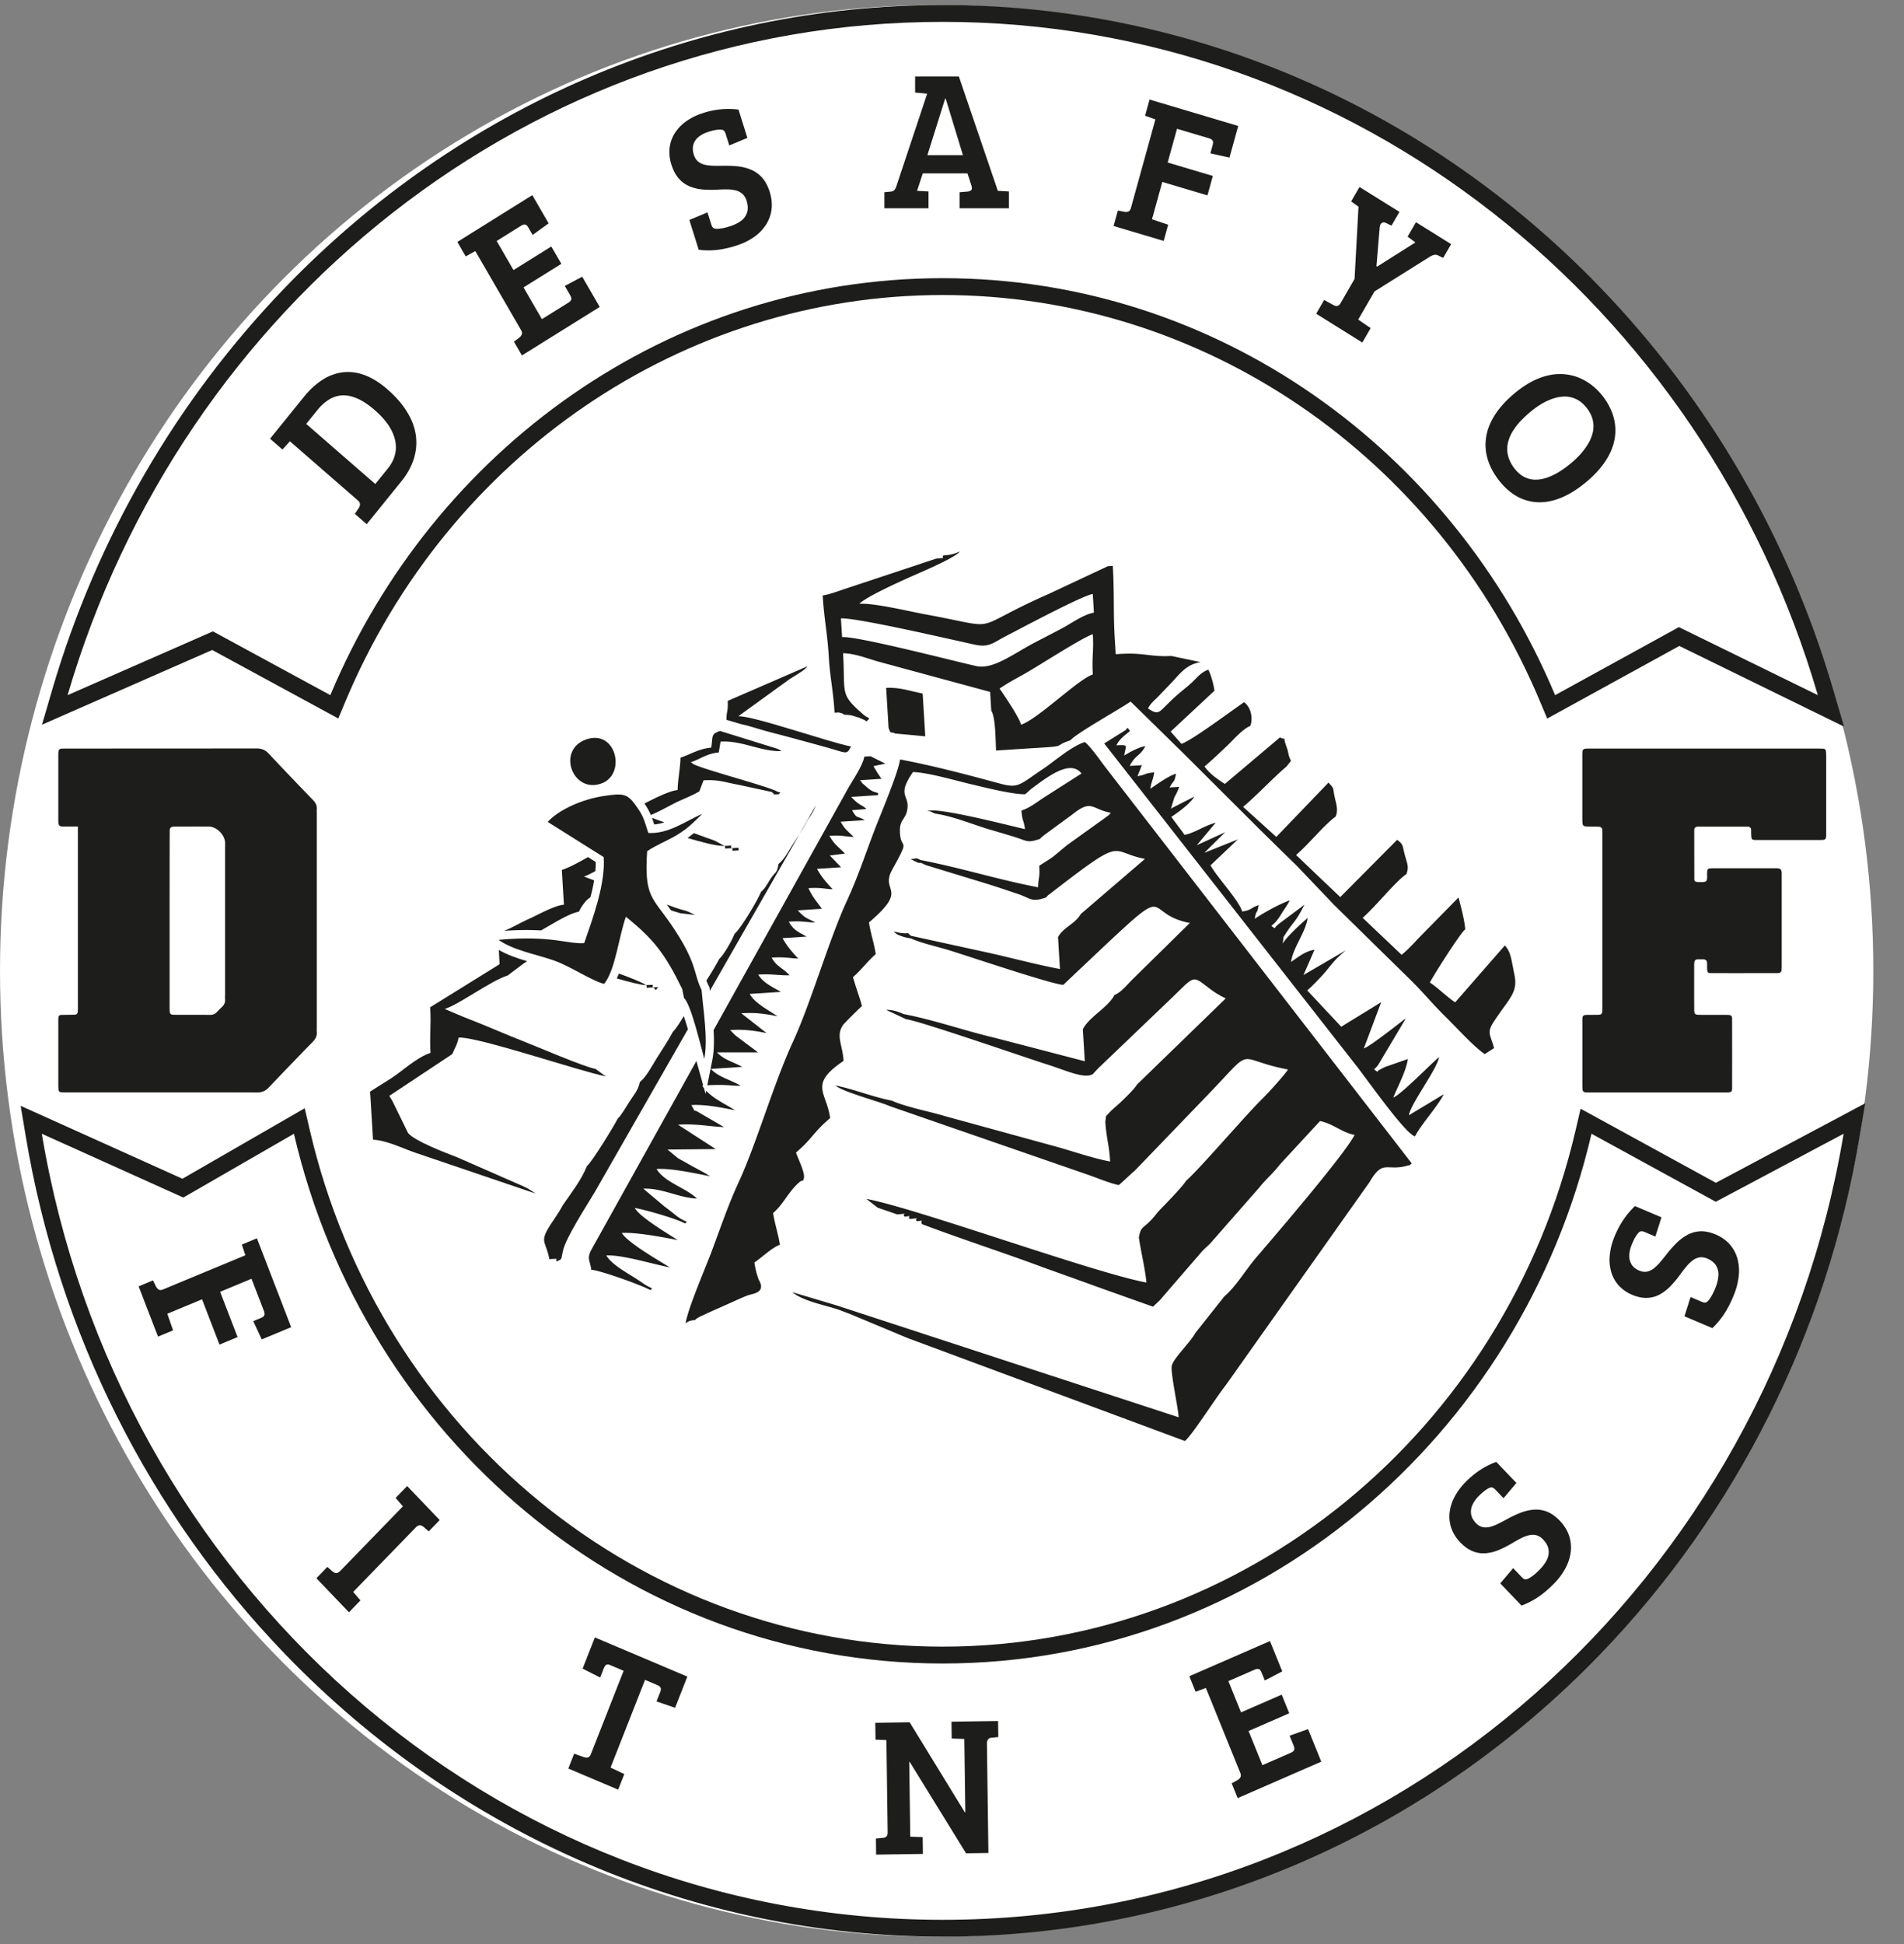 <svg id="Layer_1" data-name="Layer 1" xmlns="http://www.w3.org/2000/svg" viewBox="0 0 3651.02 3727.56"><rect x="0" y="0" width="3651.02" height="3727.56" fill="#808080" stroke="none"/><defs><style>.cls-1{fill:#fff;}.cls-2,.cls-3{fill:#1d1d1b;}.cls-3{fill-rule:evenodd;}</style></defs><ellipse class="cls-1" cx="1796.09" cy="1861.26" rx="1796.09" ry="1851.66"/><path class="cls-2" d="M149.31,1584.54c-11.44,0-20.7,0-29.95,0-4.78,0-7.27-2.58-7.41-7.33-.11-4-.12-8-.12-12q0-56,0-112c0-4-.13-8,.24-12,.35-3.71,2.56-6,6.53-6,2.66,0,5.32-.14,8-.14q182.79,0,365.6-.18c9.42,0,16.3,2.75,22.71,9.57q42.42,45.1,85.51,89.57c5,5.19,7.68,10.6,7,17.75-.25,2.65,0,5.33,0,8v409.85a76,76,0,0,0,0,8c.83,7.89-2.07,13.93-7.6,19.6q-42.54,43.59-84.51,87.75c-6.48,6.85-13.3,9.48-22.67,9.44-69.26-.32-138.51-.17-207.77-.17q-76.92,0-153.83,0c-4.66,0-9.33,0-14-.29-2.92-.21-4.66-2.16-4.89-5.15-.2-2.65-.33-5.32-.34-8q0-62,0-123.95c0-2,.11-4,.25-6,.21-3,1.82-5,4.89-5.06,8.65-.24,17.3-.27,26-.46,4-.08,5.95-2.45,6.19-6.21.22-3.32.18-6.66.18-10V1584.54Zm175.9,181v153.64c0,6-.13,12,.1,18,.24,6.59,1.73,8.26,8.3,8.31,23.26.16,46.53,0,69.79.16a16,16,0,0,0,12.33-5.2c3.24-3.34,6.44-6.72,9.84-9.9,4.1-3.85,6.38-8.27,6-14.07-.28-4,0-8,0-12V1627.12c0-4,.13-8,0-12-.6-14.69-16.1-30.23-30.86-30.41-21.26-.26-42.53-.06-63.8,0-1.33,0-2.66,0-4,.1-4.55.22-7.45,2.2-7.48,7.16,0,5.32-.11,10.64-.11,16Q325.2,1686.74,325.21,1765.55Z"/><path class="cls-2" d="M3268.26,1435.1q105.88,0,211.76,0c5.33,0,10.65.1,16,.25,3,.1,5,1.78,5.34,4.77a89.24,89.24,0,0,1,.5,9.95q0,73,0,145.94c0,2.66-.05,5.33-.16,8-.17,3.84-2.09,6.06-6,6.23-2,.09-4,.17-6,.17-40,0-79.91.08-119.87,0-11.23,0-11.25-.27-11.83-10.83-.14-2.66-.13-5.33-.11-8,0-5.22-3.19-6.79-7.68-6.79q-47,0-93.9,0c-4.68,0-7.53,1.91-7.53,6.93q.06,47,.15,93.95c0,3,1.71,4.85,4.83,5.11,1.33.1,2.66.23,4,.24,15.28.14,16.17.37,15.68-15-.06-2,.12-4,.24-6a5,5,0,0,1,4.95-5.08c3.31-.28,6.64-.4,10-.41q55.93,0,111.88,0c2.66,0,5.33,0,8,.14,5.84.42,7.63,2.48,8,9,.07,1.33,0,2.66,0,4q0,87,0,173.93c0,2.66-.09,5.33-.31,8-.32,4-2.79,5.73-6.54,6-.66.05-1.33,0-2,.05-42,0-83.9.06-125.86,0-6.92,0-7.85-1.21-8.27-8.24-.16-2.66-.05-5.33-.09-8,0-1.34,0-2.67-.14-4-.38-3.84-2.54-6-6.38-6.14s-8-.06-12,0c-4.16.06-5.62,2.87-6.08,6.4a46,46,0,0,0-.16,6c0,27.33-.1,54.65.05,82,.06,11.38.66,11.84,12.81,11.93,16.64.13,33.29-.07,49.94.1,8.5.09,9.87,1.25,9.89,8.64q.15,66,0,132c0,6.58-1.48,7.68-8.6,8-4,.17-8,.07-12,.07H3055c-4.66,0-9.32,0-14-.14-3.71-.13-6.29-1.84-6.49-5.91-.16-3.32-.23-6.65-.23-10q0-59,0-118c0-2-.05-4,0-6,.32-7,1.44-8.41,7.89-8.62,8-.24,16,0,24-.26,3.81-.1,6.06-2.41,6.26-6.27s.26-8,.26-12q0-161.93,0-323.87c0-4,0-8-.21-12a6.23,6.23,0,0,0-6.27-6.34c-6-.36-12-.17-18-.3-13.77-.28-13.77-.3-14-15,0-1.33,0-2.67,0-4q0-56,0-112c0-4-.05-8,.16-12,.19-3.76,2.17-6.22,6.1-6.38,5.32-.22,10.65-.26,16-.26Q3162.39,1435.08,3268.26,1435.1Z"/><path class="cls-3" d="M3290.28,2267.59l-259.39-142L3021.5,2166c-134.9,580.42-637.42,990.88-1213.8,990.88S728.81,2746.42,593.9,2166l-9.6-41.31L349.82,2259.87,39.65,2120.07l9.84,59c62.76,376.21,236.76,722.06,496.92,991.85,335.65,348.09,786.65,542,1261.29,542s925.66-193.9,1261.31-542c260.16-269.8,434.15-615.64,496.9-991.84l10.65-63.82ZM1807.7,3680.6c-865.56,0-1584.75-651.17-1727.52-1507l271.33,122.3,212.12-122.3C699,2756.19,1204.7,3189.2,1807.7,3189.2s1108.66-433,1244.08-1015.63L3290.07,2304l245.16-130.45C3392.46,3029.43,2673.26,3680.6,1807.7,3680.6Z"/><path class="cls-3" d="M3515.59,1323.34c-85.19-291.49-239.15-556.65-446.75-771.9C2733.2,203.43,2282.27,9.6,1807.7,9.6S882.22,203.43,546.58,551.42C339,766.67,185,1031.84,99.82,1323.34l-19.3,66,326.35-143.21,241.79,131.32L662,1345.6c198-472.82,647.39-780,1145.7-780s947.72,307.15,1145.7,780l13.41,32,253.35-139.22L3536,1393Zm-296.23-121.06L2982,1332.72C2785,862.38,2333.36,533.31,1807.7,533.31S830.39,862.38,633.44,1332.72L408.28,1210.43,129.62,1332.72C347.91,585.8,1016.67,41.91,1807.7,41.91S3267.5,585.8,3485.79,1332.72Z"/><path class="cls-2" d="M3289.53,2468.71a123.49,123.49,0,0,1-6.13,13.41,71.41,71.41,0,0,1-6.88,10.63c-2.18,2.7-4.27,4.15-6.35,4.43s-4.63-.32-7.75-1.78l-20.68-8.75L3230,2523.54l53.58,22.68a152,152,0,0,0,16.28-18.28,154.76,154.76,0,0,0,13.71-21.28,225.08,225.08,0,0,0,11.85-25.62,129.64,129.64,0,0,0,8.76-35.69,89.47,89.47,0,0,0-2.65-32.66,69.87,69.87,0,0,0-14.66-27.07q-10.39-11.79-27.14-19c-10.89-4.48-20.84-6.5-29.89-6a58,58,0,0,0-24.77,7.16,93.78,93.78,0,0,0-20.79,15.82,234.42,234.42,0,0,0-17.89,20.19q-6.79,8.73-13,16a88.69,88.69,0,0,1-12.41,12.12,31.41,31.41,0,0,1-13,6.05c-4.48.84-9.35.15-14.58-2-7-3-11.93-7-14.93-12.13a30.75,30.75,0,0,1-4.22-17.11,58.79,58.79,0,0,1,4.52-20c1.43-3.64,3.1-7.38,5.11-11.32a69,69,0,0,1,6.59-10.4c2.19-2.7,4.27-4.15,6.36-4.43s4.62.32,7.74,1.77l19.67,8.33,11.73-36.89-50.86-21.53a160.93,160.93,0,0,0-23.19,27.8,177.73,177.73,0,0,0-16.72,32.45,122.2,122.2,0,0,0-8.5,35.19,84.6,84.6,0,0,0,3,31.3,66.71,66.71,0,0,0,14.34,25.56,72.69,72.69,0,0,0,25.53,17.72q16.23,6.77,29.57,5.95a54.68,54.68,0,0,0,24.39-7,90.25,90.25,0,0,0,20.59-16.32,213.85,213.85,0,0,0,18-21.79c4-5.55,7.92-10.6,11.85-15.23a70.46,70.46,0,0,1,11.93-11.57,29.66,29.66,0,0,1,12.92-5.68q6.77-1.12,14.77,2.15c8.4,3.63,14.19,8.34,17.44,14.16a33.1,33.1,0,0,1,4.11,19.38A76.67,76.67,0,0,1,3289.53,2468.71Zm-337.25,540.54a121.87,121.87,0,0,1-10.7,9.86,68.29,68.29,0,0,1-10.34,7c-3,1.6-5.48,2.09-7.51,1.5s-4.14-2.17-6.46-4.77l-15.74-16.45-24.69,29.2,40.77,42.6a145.94,145.94,0,0,0,21.87-10.22,148.67,148.67,0,0,0,20.63-14,217.78,217.78,0,0,0,20.57-18.78,125.93,125.93,0,0,0,21.5-29.31,88.59,88.59,0,0,0,9.85-31.13,71.48,71.48,0,0,0-3.3-30.86q-5.13-15.07-17.82-28.51c-8.34-8.53-16.74-14.43-25.28-17.59a57.84,57.84,0,0,0-25.49-3.45,90.81,90.81,0,0,0-25.09,6.13,222.15,222.15,0,0,0-24.08,11.34c-6.36,3.51-12.37,6.67-18,9.42a85.06,85.06,0,0,1-16,6.13,30.88,30.88,0,0,1-14.24.31c-4.44-1.05-8.66-3.66-12.66-7.75-5.29-5.62-8.34-11.32-9.18-17.23a30.83,30.83,0,0,1,2.56-17.46,57.11,57.11,0,0,1,11.71-16.62c2.68-2.76,5.63-5.53,9-8.34a66,66,0,0,1,10-6.9c3-1.6,5.49-2.09,7.52-1.5s4.13,2.17,6.45,4.77l15,15.64,24.7-29.2-38.71-40.44a154.34,154.34,0,0,0-31.82,16.19,170.08,170.08,0,0,0-27.61,23.09,118.14,118.14,0,0,0-21.07,28.95,83.75,83.75,0,0,0-9,30,68.25,68.25,0,0,0,3.57,29.34,75.86,75.86,0,0,0,16.83,26.66q12.39,12.81,25,17.47a54.42,54.42,0,0,0,25.11,3.4,87.53,87.53,0,0,0,25.1-6.67,204.22,204.22,0,0,0,24.77-12.77c5.79-3.47,11.28-6.54,16.64-9.21a68.22,68.22,0,0,1,15.34-5.81,29.19,29.19,0,0,1,14,0q6.66,1.71,12.79,8,9.56,10.11,10.73,20.09a33.23,33.23,0,0,1-3.52,19.52A74.43,74.43,0,0,1,2952.28,3009.25Zm-418.69,368.13L2508.32,3315l-35.42,12.57,7.09,17.51a25.89,25.89,0,0,1,1.93,6.23,6.48,6.48,0,0,1-1,5c-1,1.46-3,2.86-5.82,4.11l-54.35,23.71-26.54-65.5,78-34-14.48-35.73-78,34-24.27-59.9,50-21.79c3-1.3,5.37-1.79,7.13-1.53a6.09,6.09,0,0,1,4.22,2.55,24.16,24.16,0,0,1,2.84,5.56l5.68,14,33.44-17.48-23.56-58.15-154.61,67.46,12.06,29.77,19.67-7.34,66,162.88c1.34,3.47,1.41,6.25.18,8.44a14.33,14.33,0,0,1-6,5.64l-10.71,5.91,11.49,28.37ZM1680,3555.59l89.72-1.31-.44-32.29-23.82-.8-1.94-143.62h.73l108.22,175.52,42.84-.63-2.82-209c-.06-4,.7-6.91,2.2-8.77a8.39,8.39,0,0,1,6.43-3.13l13.16-1.34-.41-30.77-89.35,1.3.44,32.29,24.18.79,1.91,141h-.73l-106-172.88-65.91.95.44,32.3,20.88.84,2.39,176.67c.05,3.74-.7,6.41-2.33,8.08s-3.93,2.53-7,2.7l-13.17,1.33Zm-546.94-192.66c-1.36,3.46-3.15,5.5-5.37,6.28s-5,.48-8.33-.59l-18.39-6.56-11.21,28.5,95.62,40.48,11.76-29.9-26.37-12.4,66.13-168.17,23,9.76c3,1.27,5,2.67,6.09,4.15a6.55,6.55,0,0,1,1.23,4.9,24.19,24.19,0,0,1-1.77,6l-6.5,16.54,35.55,12.18,23.52-59.81-177.33-75.08L1117.21,3199l33.61,17.1,6.51-16.53a24.65,24.65,0,0,1,2.62-5.32,7.38,7.38,0,0,1,3.69-3,8.62,8.62,0,0,1,5.77.73l26.45,11.2Zm-480-351.82a16.57,16.57,0,0,1-5.85,4.23,7,7,0,0,1-5.09.07,18.52,18.52,0,0,1-5.12-3.28l-9.3-8.09-21,21.68L669.12,3091l22.08-22.76L677.27,3052,797.06,2928.6a14.26,14.26,0,0,1,5.75-4,7.6,7.6,0,0,1,5.18.2,16.25,16.25,0,0,1,4.86,3l9.3,8.09,21.05-21.69L780.75,2849l-22.09,22.76,13.93,16.17ZM265.84,2466.2,303,2562.51l28.91-12-11.09-31.82L387.43,2491l33.46,86.79,34.68-14.39-33.46-86.79,60.18-25,23.53,61c1.21,3.11,1.64,5.59,1.35,7.42a6.41,6.41,0,0,1-2.53,4.33,22.54,22.54,0,0,1-5.41,2.86l-13.6,5.64,16.25,35,56.44-23.43-65.69-170.4-28.9,12,6.73,20.54-158.11,65.63c-3.36,1.32-6.05,1.35-8.19.05a14.85,14.85,0,0,1-5.27-6.33l-5.51-11.22Z"/><path class="cls-3" d="M1314.84,2536.8c8-5,5.64-4.24,18.13-6.25,4.61-4-.41-.69,8.58-6l23.34-10.83c12.82-5.6,20.11-8.95,33.8-15,12.58-5.61,23.58-10.77,34-14.86,9.21-3.63,34.34-4.51,24.4-26.34a42.84,42.84,0,0,1-3.34-7.22,161.05,161.05,0,0,1-7.14-29.89c14.31-9.69,33.56-28.41,48.83-34-2.65-19.46-10.29-41.42-12.93-60.88,19.5-16.52,29-40.13,49-57.89,11.55-10.27,5.51,3.2,9.65-7.7,4-10.58-11.86-39.88-14.74-50.39,31.58-26.76,32.26-37.87,65.41-66-6.91-50.85-41.79-63.92,25.76-109.67-1.93-31.89-15.2-47.51-1.18-68.49,2.94-4.4,32.33-33.15,36.46-36.65-5.42-19.82-12.13-36.83-17.23-55.45,14.36-12.16,29.26-31.82,43.61-44-2.65-19.46-10.29-41.41-12.93-60.87,78.25-66.32,20.63-57.7,44.4-100.8,38.27-69.36,14.34-31.78,14.93-77.65.22-17.25,10.24-20.32,13.51-34.75,7.34-32.5-21.78-26.63,11.52-75.12,28.43.77,82.55,16.56,108.72,22.73,24.81,5.84,83.28,20.77,106.64,19.83l10.23-9.25c34.57-26.13,76.7-57.61,97.58-30.45l-74.93,47.85c-12.62,8.54-24.66,18.06-40.23,23.18,1.81,22.49,4.07,15.76,6.77,35.56-15.34-2.93-173.75-44.64-187.1-34.12l4.61-.3,9.52,4.53c36.63,5.59,71.27,20.52,103,30,15.73,4.67,31.45,9.19,49.49,14.78,26.5,8.22,24.4,12.06,49.37,3.85,5-5.45-1.13.5,7.57-7l53.45-39.15c38.75-31,36.77-11,74.74-3.78-6.41,7-1.28,2.12-10.35,9.13l-73.79,52.91-26.6,22.1c-8.74,6.36-17.7,11.36-26.53,17.35,1.47,24.46-1.85,21.44-2.14,41.28-75.78-14.47-149.67-37.79-225.19-52.21-10-4.56-4.39-3.5-19.3-1.72l15,7.14,4.61-.3,9.52,4.52,116.11,35.47c20.94,6.4,39.7,13,58.95,19.36,27.44,9.07,26.35,16.88,55.37,7.33,6.41-7,1.28-2.12,10.34-9.12,144-111.2,109.06-78.38,179.47-64.93l-123.14,105.71c-11,19.12-32.63,24.86-43.6,44l3.71,61.47c-49.59-9.47-95.09-22.17-144.4-32.85L1746.46,1794l-4.92-4.82c-14.06.57-16.93-1.22-28-3.32,7,6,5.57,5.2,14.88,8.79,6.36,2.45,11.69,3.21,18.3,4.48,20.07,9.1,49.68,15.43,73.7,22.79,34.59,10.6,197.75,65.64,218.48,66.21l42.53-40.22c178.72-168.69,101.66-97.21,200.11-78.41l-107.93,106.18c-11.38,10.74-23.31,26.94-36.4,31.76-12.8,24.54-48,41.13-60.79,65.67l3.71,61.47-173.9-45.26c-58-13.68-115-34-173.89-45.27-10.43-4.73-18.67-7.76-32.87-8.14a32.87,32.87,0,0,0,3,1.68l35.07,16.41c24.65,2.72,229.52,73.82,271.78,87.17,32.75,10.35,70.15,28,86.15,18.12,3.66-4,7-7.69,11.81-12.5l131.81-126.14c55-52.08,44.21-52.23,81.75-24.36,10.86,8.07,17.91,12,29.54,17.86L2180,2079.52c-5,8.73-23.57,26.54-32.87,35.24-4,3.79-15.56,13.57-17.9,16.18-11.51,12.83-7.05,4.26-9.72,19.37,2,32.49,7.19,42.47,9.24,76.54-35-6.68-73-20.32-107.59-29.66L1813,2140.07c-31.19-9.41-76.06-17.78-103-30-37.26-7.12-72.78-22.22-108.14-29,14.84,12.64,85,30.83,104.16,39.52l384.07,132.94c16.36,5.91,40.12,15.58,55.28,18.48,10.85-9.2,20.5-19.05,30.71-27.71L2307.31,2108c104.86-107.64,53.75-78.33,162.4-57.58-4.24,8.14-39.56,46.76-47.59,54.53C2391,2135,2298.75,2243,2274.42,2263.66c-5.88,10.25-38,43.31-48.31,53.82-9.47,9.6-12.29,15.6-22.93,25.7-12.63,12-15.95,10.1-19.34,29.22,3.19,23.46,12.56,62.63,14.48,86.49-105-20.06-438.48-141.68-537.05-160.5l21.58,16.88,37.79,13c25.52-2.51,6.85-1.12,14.13,4.23,17.37-1.85,4.45-1.6,9.53,4.52,25.51-2.51,6.85-1.12,14.13,4.23,17.19-1.83,4.37-1.87,9.85,5.78,75.18,28.28,154.45,54.1,220.52,78.5,38,14.05,74.09,26.41,112.14,40.46l110,39.15,12.6-11.85,76.67-88.66c9.56-11.64,12.1-12,21.68-22.11l93.18-106.18c13.72-17.33,24.64-25,39-43.63l77.09-83.41c25.52,4.87,40.84,21.66,66.37,26.54-20,38.39-148,187.64-188.28,234.59-20.59,24-38.82,55.68-61.34,74.77l-55.88,70.48c-8.95,17.14-41.1,47.53-45,62.2-3.16,11.85,11.91,79.26,13.12,99.3l-655.95-214.49-84.8-25.34c19.18,16.34,60.67,24.61,83.06,31.69,9.67,3.06,18.8,6.88,27.18,10l110.15,46,532.36,197.63c15-12.77,60-84.16,78-106.57l275.91-389.6c25.7-44.42,32.54-20.93,71.23-31.33,10.18-2.73,4.45-.38,9.82-4.73l-587-758.95c-9.3-12.1-29.54-41.38-40-48.82-27.21,9-57.2,36.28-80.09,51.55-45.86,30.59-46.39,37.83-83.25,27.85-64.63-17.49-125.05-33.52-190.85-46.09-4.09,27.78-38.26,107.1-50.21,138.68-17.5,46.24-31.39,88.35-51.74,132.39-34.52,74.72-68.93,195.5-103.26,269.79-37.46,81.06-69.91,195.19-104,269-20.86,45.14-35.13,88.51-53.06,135.9-11.77,31.11-44.8,107.59-48.9,135.07"/><path class="cls-3" d="M1808.91,1064.93c-4.74,5.35,7.95,4.53-13.44,5.94l-165.33,54.88c-18.37,5.73-36.55,13.33-52.58,15.87,2.76,45.77,8.93,71,11.72,117.67,2.53,42.31,8.47,63.76,11.08,107.1,2.57-.17,7.52-.59,8.93-.24,8.31,2.08,5.22,1.34,9.81,4.16,12.19.34,12.94.93,23.09,4,6.36,1.89,3.07.63,10.12,3.76,9.55,4.24,4.22,1.59,9.19,5,9.38-8.46,4.64-4-6.57-13.76-45.64-39.64-33.6-38.64-38.33-117,24.44.67,47.84,10.75,69.81,16.68l212.23,57.55,2.16,35.85c8.47,12.93,8.14,58.2,9.25,76.54,24.57-1.59,49.16-3.29,73.74-4.77,66.77-4,32.47-2.91,68.48-14.76,13.2-14.46,90.3-57.12,115.79-74.38l93.42,91.63,4.92,4.83,4.92,4.82,144,143.63c25,24.48,46.28,45.59,71.34,69.89l71.57,75.1c49.55,48.6,95.43,93.76,145.05,142.27,25.44,24.87,43.42,47.42,69.15,72.65,20.71,20.3,53.74,57.08,74.68,71l17.95-11.47c-7.54-27.47-15-28.92.47-52.31,29.92-45.11,45.77-54.34,38.26-89.5-5.37-25.16-6.23-42.81-18.23-54.9l-95.17,109c-15.7-10.21-32.85-27.77-48.55-38,8.32-15.95,57.6-93.45,67.83-102.1-1.46-18.18-8.63-45.19-12.94-60.89l-79.53,81a311,311,0,0,1-29.45,28.94l-74.8-71c26.29-23,62.34-69.22,83.94-83.81,4.83-13.45,2.09-18.56-2.58-34.91-5.42-19-2.25-21.5-15.27-30.79L2570,1719.9l-84.64-80.68c26.27-22.91,53-57.07,75.84-73.73,5.08-12.55,1.49-22.35-1.56-36-4.86-21.72.08-15.38-12.15-29.17l-100.11,104.18-63.62-57.58c29.11-24.67,54.92-53.27,83.18-77.41l8.62-10.84c-6.55-12.93-3.45-13.13-8.82-27.6-9.08-24.45,3.67-9.93-12.42-17.29l-105.59,89.14c-13.87-9-29.35-19.43-39-33.46,15.46-13.11,28.09-25.24,43.2-39.55,11.85-11.22,30.44-32.94,44.61-38.13,5.63-15.66.87-36.33-12-45.52-24.45,16.61-99.81,73.13-120,79.79l-20.78-23.47,84-78.33c-1.84-13.59-6.87-30.89-11.7-40.4-14.34,5.3-19.87,13.48-30.22,23.34-10,9.53-17.85,15-28.89,24.67-37.61,32.78-32.77,41.89-56.64,26.37,6.1-11.69,13.54-16,22.63-26l23.82-24.83c15.8-16.92,27.76-33.8,54.56-38L2246,1257.57c-20.56,1.32-33.74-.77-54.41-3-17-1.83-28.73-1.9-52.14-.38l-1.86-30.68c-3.05-50-.53-85.21-3.76-138.64l-9.35.6-112.91,52.93c-160.28,70.61-83,67.79-235.7,39.68-32.8-6-99.71-22.33-128-20.49,12-13.1,81.07-44,95.78-50.64,17.81-8.07,84.83-35.89,97.1-49.33-13.24,4.36-13.82,6-31.86,7.3m-196.33,120.68c29.29-1.91,213.58,41,257.5,50.5,26.58,5.73,35-4.23,57.77-16,28.89-14.91,147-78.1,167.62-81.37l2.17,35.86c-19.12,3-43.92,20.79-59,28.87-19.23,10.29-34.63,18.09-54.51,28.46-39.95,20.83-79.29,52-111.57,45.13-35-7.45-227.29-57.62-257.81-55.63Zm304.18,134.5c15.93-10.79,27.45-16.93,46-27.22,27.94-15.54,111.06-69.82,132.79-77,2,32.5-2,43.07,0,77.14-28.25,9.3-105.6,85.84-137.58,96.37C1953.84,1374.4,1926.43,1334.12,1916.76,1320.11Z"/><path class="cls-3" d="M2501.22,1729.51l4.91,4.83ZM2117.4,1425.34l481.92,615.93c16.51,20.17,95.16,133,114,137.29,12.84-24.62,42-55.21,55.27-80.74l-67,40.29c4.23-23.55,53.77-87.5,58-111.7-16.86,14.28-73.21,72.32-87.83,77.7,8.69-21.55,24.48-50.42,27.92-73.81l-43.49,15.17c-1.38.62-5.36,2.51-6.58,3.19-11.91,6.66-3.08,1.19-8.59,6-9.79-6.81-5.74-2.47,1.6-12.89l53.14-89.24c-1.6.09-66.8,53-80.56,57.52l33.3-88.67-76.63,47-65.16-69.6c8.83-7.49,27.74-26.83,36-37,16.25-19.91,18.88-23.64,38-39.84l-81.19,47.27,21.12-48.43c-18.1,2.77-32,14.64-45,23.42,4.22-28.69,27.69-55.68,31.91-84.36-11.38,9.65-41.48,37.09-47.9,49.4l1.6-12.89c2.65-3.78,3.08-4.86,5.73-8.84,17.44-26.27,15.27-16.26,34.42-53L2451.18,1772c-10.49,10-.45.26-7.08,7.52-12-8.32-4.35,1.34,12.39-26.4,6.16-10.21,11.42-16.65,16.77-26.92-18.89,6.22-51.74,24.72-67.26,35.23,3.42-19.29,4.26-6.93,7.67-26.21-16.81,5.53-12.37,9.29-31.64,12.34-6.7-22-47.61-64.67-60.86-88.61l52.51-49.7-64,25.59c.71-.91,36.19-36.21,40-39.46l-54.78,25,36.26-43.14c-21.37,5.51-41.66,20.37-59.82,23.25-8.37-12.14-17.33-23-25.2-34.36,13.46-9.12,36-25.15,43.91-38.86l-42,21.44a27,27,0,0,0-2.82,2l6.73-22.31c5.63-9.58,5.29-10.12,9.23-19.87l-18.43,1.2c8.06-15.46,8.9-7.48,12.27-26.51-15.78,5.19-35.75,19.84-49.14,28.9,2.37-16.11,5-15.21,7.36-31.33-20.22,1.82-14.14,4.4-31.94,7.22l8.24-21-23.31,1.37c11.75-22.52,19.63-17.9,30.1-38-13,2.06-30.87,12.08-40.55,18.07,3-20.2,9.29-20.57-15.06-19.59,6.92-13.28,15.32-18.28,26.1-27.41l-4.2-5.73c-1.54.09-2.86,1.77-3.17,3.32Z"/><path class="cls-3" d="M1393,1380l28.19,8.33c12.85,2.79,19.75,5,32.37,8.81,18.57,5.66,40.93,11,61.17,16.55,20,5.46,40.51,11,61.12,16.62,51,13.87,46.38,17.86,56.15.84-43.9-8.39-187.31-59.1-216.29-57.94l98.94-71.63c7.53-4.79,10.74-6.37,18-11.26,9.3-6.27,9.71-6.25,16-13.08l-153.25,66.45c.91,22.53-2.16,16.2-2.44,36.31"/><path class="cls-3" d="M1703.9,1395.66c5.82,13.42.32,5.38,13.35,10.73l57,5.26-5-82c-22.13-4.22-44.54-12.53-70-10.87Z"/><path class="cls-3" d="M1123.72,1417.72c-57.31,20.38-25.32,105.19,30.35,84,47.33-18,27.34-104.53-30.35-84m184.43,478.38,3.41,17.13c13.57,12.45,31.58,90.33,38.92,116.71,7.52-37.64-2-93.4-5.16-132-16.09-32.09-7.2-50.74-58.22-125.27-36.22-52.92-52-53-46.15-140.81,17.24-11.83,40-20.5,58.09-31.64,22.55-13.92,31.72-24.65,47.52-39.73-29.72,12.17-64,38.88-103.41,36.42-9.18-29-10-33.31-24.85-53.93-15.68-21.82-24.59-22.24-59.58-17.08-41.91,6.16-86.44,25.91-108.47,49.8l107.31,67.51c3.87,51.59-21.75,119.75-37.3,164.89-31.56,2.41-62.37-15.5-164.24-6.36,26.74,19.52,70.43,27.48,104.27,39,33.32,11.38,73.29,39.31,98.17,45.53,21.61-26.49,28.26-91.51,41.78-128.77C1253.91,1801.25,1274.72,1827.76,1308.15,1896.1Z"/><path class="cls-2" d="M2135.35,433.25l96.1,28.6L2240,430.8l-31-10.42,19.78-71.59,86.6,25.76,10.29-37.25-86.59-25.77L2257,246.88l60.9,18.12c3.11.92,5.26,2.09,6.48,3.44a6.51,6.51,0,0,1,1.74,4.73,24.25,24.25,0,0,1-1.14,6.19l-4,14.61,36.62,8.13,16.75-60.64-170-50.59-8.58,31,19.76,7.07-46.94,169.85c-1.05,3.57-2.68,5.79-5,6.75a14,14,0,0,1-8.05.44l-11.92-2.36Zm-323-244.09h1.09l33,108.29h-68.12Zm-93.39,167.57a20.29,20.29,0,0,1-4.09,7.73c-1.58,1.65-3.84,2.6-6.89,2.91l-12.09,1.14v30.78h84.6V367l-22-1.14,11-33.43h85.69l7.69,23.55q1.83,6.18-.55,8.55t-8.24,2.85l-13.91,1.14v30.78h94.48V367l-20.87-1.14h-.37L1838.66,146.6H1754.8v30.78l23.07,2.28Zm-318.26,76.74a115.08,115.08,0,0,1-13.83,3.79,66.21,66.21,0,0,1-12.27,1.41c-3.39,0-5.8-.71-7.35-2.18s-2.76-3.87-3.7-7.28l-6.9-22-34.73,14.51,17.88,57.1a149.64,149.64,0,0,0,48.48-1.76,208.32,208.32,0,0,0,26.51-7.14,119.85,119.85,0,0,0,31.93-16.1A85,85,0,0,0,1469,430.6a70.74,70.74,0,0,0,10.46-29.1c1.31-10.56.16-21.83-3.52-33.77-3.74-11.53-8.67-20.72-14.91-27.54a59.88,59.88,0,0,0-21.26-15,91.07,91.07,0,0,0-25.06-6.26,220.41,220.41,0,0,0-26.42-1.15c-7.2.16-13.94.17-20.15,0a84.47,84.47,0,0,1-16.93-2,31.36,31.36,0,0,1-12.85-6.39c-3.51-3-6.14-7.31-7.93-12.84-2.28-7.49-2.53-14-.71-19.67a30,30,0,0,1,9.87-14.38,54.42,54.42,0,0,1,17.67-9.36,118,118,0,0,1,11.63-3.25,63.54,63.54,0,0,1,11.92-1.49c3.4,0,5.8.71,7.36,2.18s2.75,3.87,3.69,7.28l6.56,21,34.73-14.5-17-54.21a150.8,150.8,0,0,0-35.43-.44,163.31,163.31,0,0,0-34.69,7.7,112.31,112.31,0,0,0-31.38,16,80.35,80.35,0,0,0-21.11,22.57,67.55,67.55,0,0,0-9.56,27.86,78.15,78.15,0,0,0,3.43,31.67q5.49,17.23,14.7,27.27a56.18,56.18,0,0,0,20.93,14.79,87.13,87.13,0,0,0,25.3,5.79,199,199,0,0,0,27.66.19c6.68-.38,12.92-.55,18.86-.43a67.25,67.25,0,0,1,16.22,2,29.79,29.79,0,0,1,12.51,6.57q5.22,4.64,8,13.1,4.13,13.49.83,23a32,32,0,0,1-11.62,15.77A71,71,0,0,1,1400.65,433.47Zm-250.7,155-33.57-58L1083,548.17l9.43,16.29a25.81,25.81,0,0,1,2.77,5.88,6.51,6.51,0,0,1-.33,5.09c-.79,1.59-2.53,3.27-5.19,4.93l-50.54,31.51L1003.91,551l72.51-45.21-19.24-33.22-72.51,45.21L952.42,462l46.46-29c2.77-1.73,5.06-2.57,6.84-2.57a6,6,0,0,1,4.52,1.91,23.12,23.12,0,0,1,3.58,5.08l7.55,13,30.7-22.24-31.31-54.07L877,463.85l16,27.69,18.46-10.18,87.71,151.45c1.8,3.24,2.25,6,1.33,8.33a14.49,14.49,0,0,1-5.16,6.47l-9.79,7.44,15.28,26.38ZM587.17,812.68l21-25.91A92.07,92.07,0,0,1,629,767.26a54.08,54.08,0,0,1,24.93-9.06c9.06-1,18.9.76,29.63,5.14s22.36,11.95,35,22.85c14.92,13.07,25.73,26.12,32.29,39.19s9.27,25.68,8,38-6.39,24-15.21,34.87l-24,29.69Zm116,192.3,66.85-82.67a136.72,136.72,0,0,0,18.76-30.21,108.74,108.74,0,0,0,9.08-33.68,102,102,0,0,0-3-36.23c-3.26-12.42-9.18-25-17.66-37.77S757.1,758.82,742.45,746q-21.93-19-43.29-26.86c-14.3-5.27-28.19-7-41.78-5.38a92.82,92.82,0,0,0-39.28,14.58q-18.87,12.09-35.77,33l-64.5,79.76,23.84,20.76L555.93,846,686.38,959.57c2.72,2.45,4,4.9,3.92,7.47a15.41,15.41,0,0,1-2.89,7.81l-6.93,10.34Z"/><path class="cls-2" d="M2936.48,788.08a164.52,164.52,0,0,1,21.55-14.9,105.9,105.9,0,0,1,22.64-9.83,66.2,66.2,0,0,1,22.57-3,49.61,49.61,0,0,1,21.33,6c6.84,3.63,13.12,9.3,18.92,16.9,6.15,8.27,9.87,16.5,11.25,24.71a52.84,52.84,0,0,1-1.22,23.89,78.62,78.62,0,0,1-10.25,22.29A131.51,131.51,0,0,1,3027.54,874a192,192,0,0,1-17.84,16.31,181.54,181.54,0,0,1-21.54,15.21,114.77,114.77,0,0,1-22.5,10.45,66.31,66.31,0,0,1-22.26,3.66,46.86,46.86,0,0,1-21-5.47c-6.72-3.48-12.94-9-18.7-16.51q-9.61-12.93-12.21-25.38a53.31,53.31,0,0,1,.25-24.15,75,75,0,0,1,9.64-22.37,125,125,0,0,1,16-20.16,199.77,199.77,0,0,1,19.15-17.46m102,138.61q21.89-17.85,35.11-35.77t18.92-35.36a95.12,95.12,0,0,0-1.81-65.87,123.28,123.28,0,0,0-38.61-51.48,105.77,105.77,0,0,0-29-15.83,96.32,96.32,0,0,0-34.47-5.25c-12.28.24-25.37,3.13-39.06,8.6s-27.94,14.22-42.78,26.09q-24.63,20.08-38.71,41.18t-17.94,42.52a93.89,93.89,0,0,0,1.88,42.51q5.73,21,20.88,41.1c9.92,13.18,21,23.43,33.22,30.86a88.86,88.86,0,0,0,39.59,12.67q21.21,1.62,44.55-7.19T3038.52,926.69ZM2570.69,581.06c-1.85,3.2-4,5-6.3,5.45s-5-.26-8.09-2l-17.2-9.4-15.28,26.39,88.52,55.19,16-27.69-23.92-16.24,31.31-54.07,105.3-66a30.49,30.49,0,0,1,8.62-3.94,11.25,11.25,0,0,1,7.71.82l10,4.9,15.28-26.39L2715.17,426l-16,27.68,14.94,11.09-73.45,46.42-1.25-.79,6.13-73.31c.29-4.55,1.57-7.74,3.83-9.43s5.19-1.71,8.86.06l10,4.89,15.28-26.38-76.6-47.75-16,27.68L2605,396.33l-7.56,138.47Z"/><path class="cls-2" d="M1311.19,1948c-6,9.7-14.34,24-20.84,30-9.26,17.75-19.94,32.86-31.29,51.23-10.44,16.92-19.28,34.46-32.26,45.47-2.73,15.4-12.36,25.47-20.21,38-6.07,9.66-15,25.22-21.85,31.58-8.13,15.59-49,82.6-59.25,91.28-11.07,27.47-30.43,51.81-46.34,75-8.93,17.21-21.13,32.07-30,48.1-12.88,23.23-1,25.3,4.22,55.32,23.25-1.51,8.93-.41,14.64,4.37,10.9-6.1,6.94-1,11.35-19.45,4.17-24.07,47-89.47,61.67-114.38l178.06-311.3C1317.2,1966.72,1314.3,1957,1311.19,1948Z"/><path class="cls-2" d="M1493,1656.22c-3.34,18.89-5.14,13.36-15.25,28.41-7.38,11-9.48,17.55-18.52,25.21-6.92,17.19-38.61,70.22-50.65,80.43-5.52,13.71-20,39.46-29.47,48.2-4.76,9.13-14.57,26.09-24.54,41.3a103.28,103.28,0,0,0,4.61,10.7l1.43,2.87.27,3.22c.08,1,.17,2.07.26,3.11l172-300.64c-4.55,7-9.4,14.27-13.49,20.64C1510.43,1633.94,1504.93,1646.07,1493,1656.22Z"/><path class="cls-2" d="M1533.07,1599c4.16-6.46,8.06-12.76,10.86-18.12,8.76-16.81,12.43-16.4,20.87-37.36Z"/><path class="cls-2" d="M879.32,1989.24c36.28-2.36,233,64.88,282,74.23-.88-.74-2.43-2.95-2.76-2L1142,2049.3c-20.73-3.26-116.46-44.51-144.1-55.28-26.87-10.47-46.83-19.47-72.5-29.82-13.9-5.61-22.82-9.24-36.55-14.53l-36-15.28c29.56-9.73,85.8-52.84,121-64.43.88-.78,2.2-1.66,2.77-2.1l2.77-2.1c.71-.54,2-1.52,2.77-2.11,1.08-.82,4.44-3.3,5.58-4.16,7.51-5.6,15.11-11.92,23.11-16.69-19-5.64-38-12.06-54.25-21.6l1.27,27.4-133,82.49c2.24,37.09-1.51,51.59.65,87.38-20.49,6.74-42.42,24.47-59.81,37.72-18.8,14.3-37.53,24.18-56,36.66l5.57,92.16c25,.69,59.66,17.7,80.84,24.84l230.71,78.34-14.36-9.45c-5.54-3-13.3-6.46-19.19-8.87l-116.74-51.2c-20.8-8-81.61-31-94.15-46.63l-30-61.41-5.91-9.65,120.76-80.11C872.41,2008.32,876.93,2002.72,879.32,1989.24Z"/><path class="cls-2" d="M1262.05,1892.36l-9.22.6C1260.32,1899.76,1255.43,1900.08,1262.05,1892.36Z"/><path class="cls-2" d="M1182.81,1875.88c25.44,7.24,46.57,12.6,55.89,12.86-5.2-4.43-26.08-12.87-52-22.33Q1184.89,1871.3,1182.81,1875.88Z"/><path class="cls-2" d="M1037.56,1783.75c25.82-14.76,54.88-33,72.36-35.78,7.37-14.12,14.41-22.82,22.25-27.69,2.87-10.87,5.33-21.75,7.12-32.4l-19.56-7.4c5.84-1.92,13.41-5.71,21.91-10.47a168.27,168.27,0,0,0,.75-17.46l-14.85-9.34c-17.52,9.84-34.78,19.55-50.19,24.62l4,66.59c-18.24,1.64-47.67,18.4-66.1,26.75s-31.55,16.57-48.58,23.49A544.5,544.5,0,0,1,1037.56,1783.75Z"/><path class="cls-2" d="M1254.44,1580.63a89.83,89.83,0,0,0,19.45-4l-23.72-8.64C1251.71,1572.13,1253.11,1576.39,1254.44,1580.63Z"/><path class="cls-2" d="M1319.79,1747.87c-6.63-2.58-6.81-2.14-14.06-4.33-12.21-3.68-16.18-5.47-27.15-9.38q4.23,5.67,8.43,11.32l17.37,5.28,28,3.32a29.74,29.74,0,0,0-3-1.68Z"/><path class="cls-2" d="M1403.25,1626.05c5.4,4.91-7.75,5.65,14.13,4.23C1412,1625.37,1425.13,1624.63,1403.25,1626.05Z"/><path class="cls-2" d="M1489.32,1517c-21.39-11.16-159.21-46.64-162.15-54-.59-1.49-2.23-.78-3.25-1.41,20.06-6.6,31-16.86,54.37-19l3.37-20.79c41.19-2.68,77.83,19.69,116.74,18.12-5.08-3.43.43-.69-9.24-4.87l-108.58-33.74c-17.52,6.39-13.34,9-16.71,32-24,2.16-39.22,12.76-59,19.26-.28,19.65-5.22,42.42-5.5,62.07-15.72,1.42-45.28,16.49-63.64,25.86a127.47,127.47,0,0,1,10,17c.78,1.64,1.52,3.32,2.22,5,13.51-5.49,32.56-15.85,43.72-21.66,15.15-7.87,35.53-15.17,49.45-23.78l8-21.09c28.35-1.84,42.24,4.14,67.39,8.67l63.48,13.68,4.92,4.82,9.22-.6a12.9,12.9,0,0,1,2.33-3.65C1495.41,1519,1493.18,1519,1489.32,1517Z"/><path class="cls-2" d="M1496.47,1518.78c1.15-.28,1-.93,0,0Z"/><path class="cls-2" d="M1389.12,1621.83c5.4,4.91-7.75,5.64,14.13,4.22C1397.85,1621.15,1411,1620.4,1389.12,1621.83Z"/><path class="cls-2" d="M1238.7,1888.74c5.4,4.91-7.75,5.64,14.13,4.22C1247.43,1888.06,1260.59,1887.31,1238.7,1888.74Z"/><path class="cls-2" d="M1353.8,1605.74l-23.29-8.49c-3.93,3.26-7.94,6.34-12.1,9.29,21.89,6.51,55,15.92,70.71,15.29l-18.27-10C1366.25,1610,1360.69,1608.23,1353.8,1605.74Z"/><path class="cls-3" d="M1409.45,2128.5c-17.68-11.41-40.54-21.55-55.3-37.3l-1.18,5.93-3-10.88a56.32,56.32,0,0,1-3.48-5.08l2-.13-13-46.62c0-.13-.07-.27-.11-.4l-202.24,363.42c-7.8,16.3-2,18,.71,37,16.19.53,98.65,30.37,113.37,38.91,6.29-5.67,3-.57-18-15.64-19.77-14.17-54.28-30.42-66.63-50.85,31.32-1.33,88,16.41,121.66,22.95-18.68-12.06-80.21-46.73-91.88-66,27.65-1.8,79.37,8.19,107.22,13.6-19.73-12.74-72.87-44.14-82.36-61.5,18.66,2.87,81,20.8,96.34,29.73,6.9-6.23,1.91-.17-17.92-15.88-8.81-7-12-9.78-21.61-16.78l-40.54-34.13c35.92-1.53,67.89,17.58,102.92,19-21.24-20.66-61.81-30.84-77.44-56.67,28.57-1.86,74.13,8.36,102.61,13.9-13.27-8.67-26.67-14.88-40.78-23-8.53-4.93-14.06-7.67-21-11.83l-19.9-16.39,92.46-.87-72.21-46.73c35.58-2.31,58.18,3.32,88.16,4.56l-46.28-26.9c-18.85-12-3.51,6-16.4-15.32C1352,2116.81,1384.48,2123.65,1409.45,2128.5Z"/><path class="cls-3" d="M1674.94,1468.79l22.83-4.76-28.62-14.23-11.81.77c-2.81,16.84-22,44.92-31.34,61.27l-257.64,463c1.18,20.37,1,40.41-2.63,58.39l-9.46,47.39c39.52-2,45.71,1.59,64.22.9-21.43-12.18-43.42-16.93-57.46-32.26l60.33-3.92c-18.61-10-35.6-13.78-48.36-27.71l78.64,0L1411,1985.7c-.83-.74-1.9-1.73-2.7-2.48l-8.11-8.39c27.4-1.78,45.56,1.05,69.74,5.75l-48.56-38c27.41-1.79,45.57,1.05,69.74,5.75-22.69-14.66-44.37-26.15-53.47-42.81l59.9-3.9c-19.27-10.85-34.57-18.17-43.64-33.16,27-1.75,40.72,2,60.22,1.23-14.43-15.15-24.86-16.26-34.42-33.76,25.49-1.66,32.42,1.06,51,1.83-11.06-11.61-21.89-24.11-30.13-39.19l46.08-3c-15.51-8.73-25-12-34.11-28.64,25.49-1.66,32.42,1.06,51,1.83-16.09-9.15-18.86-7.06-33.79-23.52l46.21-3c-11-15.52-17.06-20.87-25.65-39.48,24.33-1.58,28.79,1.41,46.38,2.13-11-11.6-21.87-24.11-30.11-39.18l46.21-3-21.63-22.62,29.16-3.58c-11.94-12.54-20.8-17.58-29.81-34.06,24.33-1.58,28.8,1.4,46.39,2.13-11.23-11.79-16.27-13.45-24.9-29.24l46.22-3c-17.68-10-13.73-1.32-24.42-19l27.67-2.31c-9.5-9.11-13.1-5.57-29.21-23.31l51.28-3.33.17-3.93c-9.58-3.31-9.3-1.86-18.88-9.07-.13-.1-7-6.06-7.85-6.9s-4.71-3.38-5.37-5.65c-.54-1.91-1.85-2-2.78-3.05l41.48-2.7A286.62,286.62,0,0,1,1674.94,1468.79Z"/></svg>